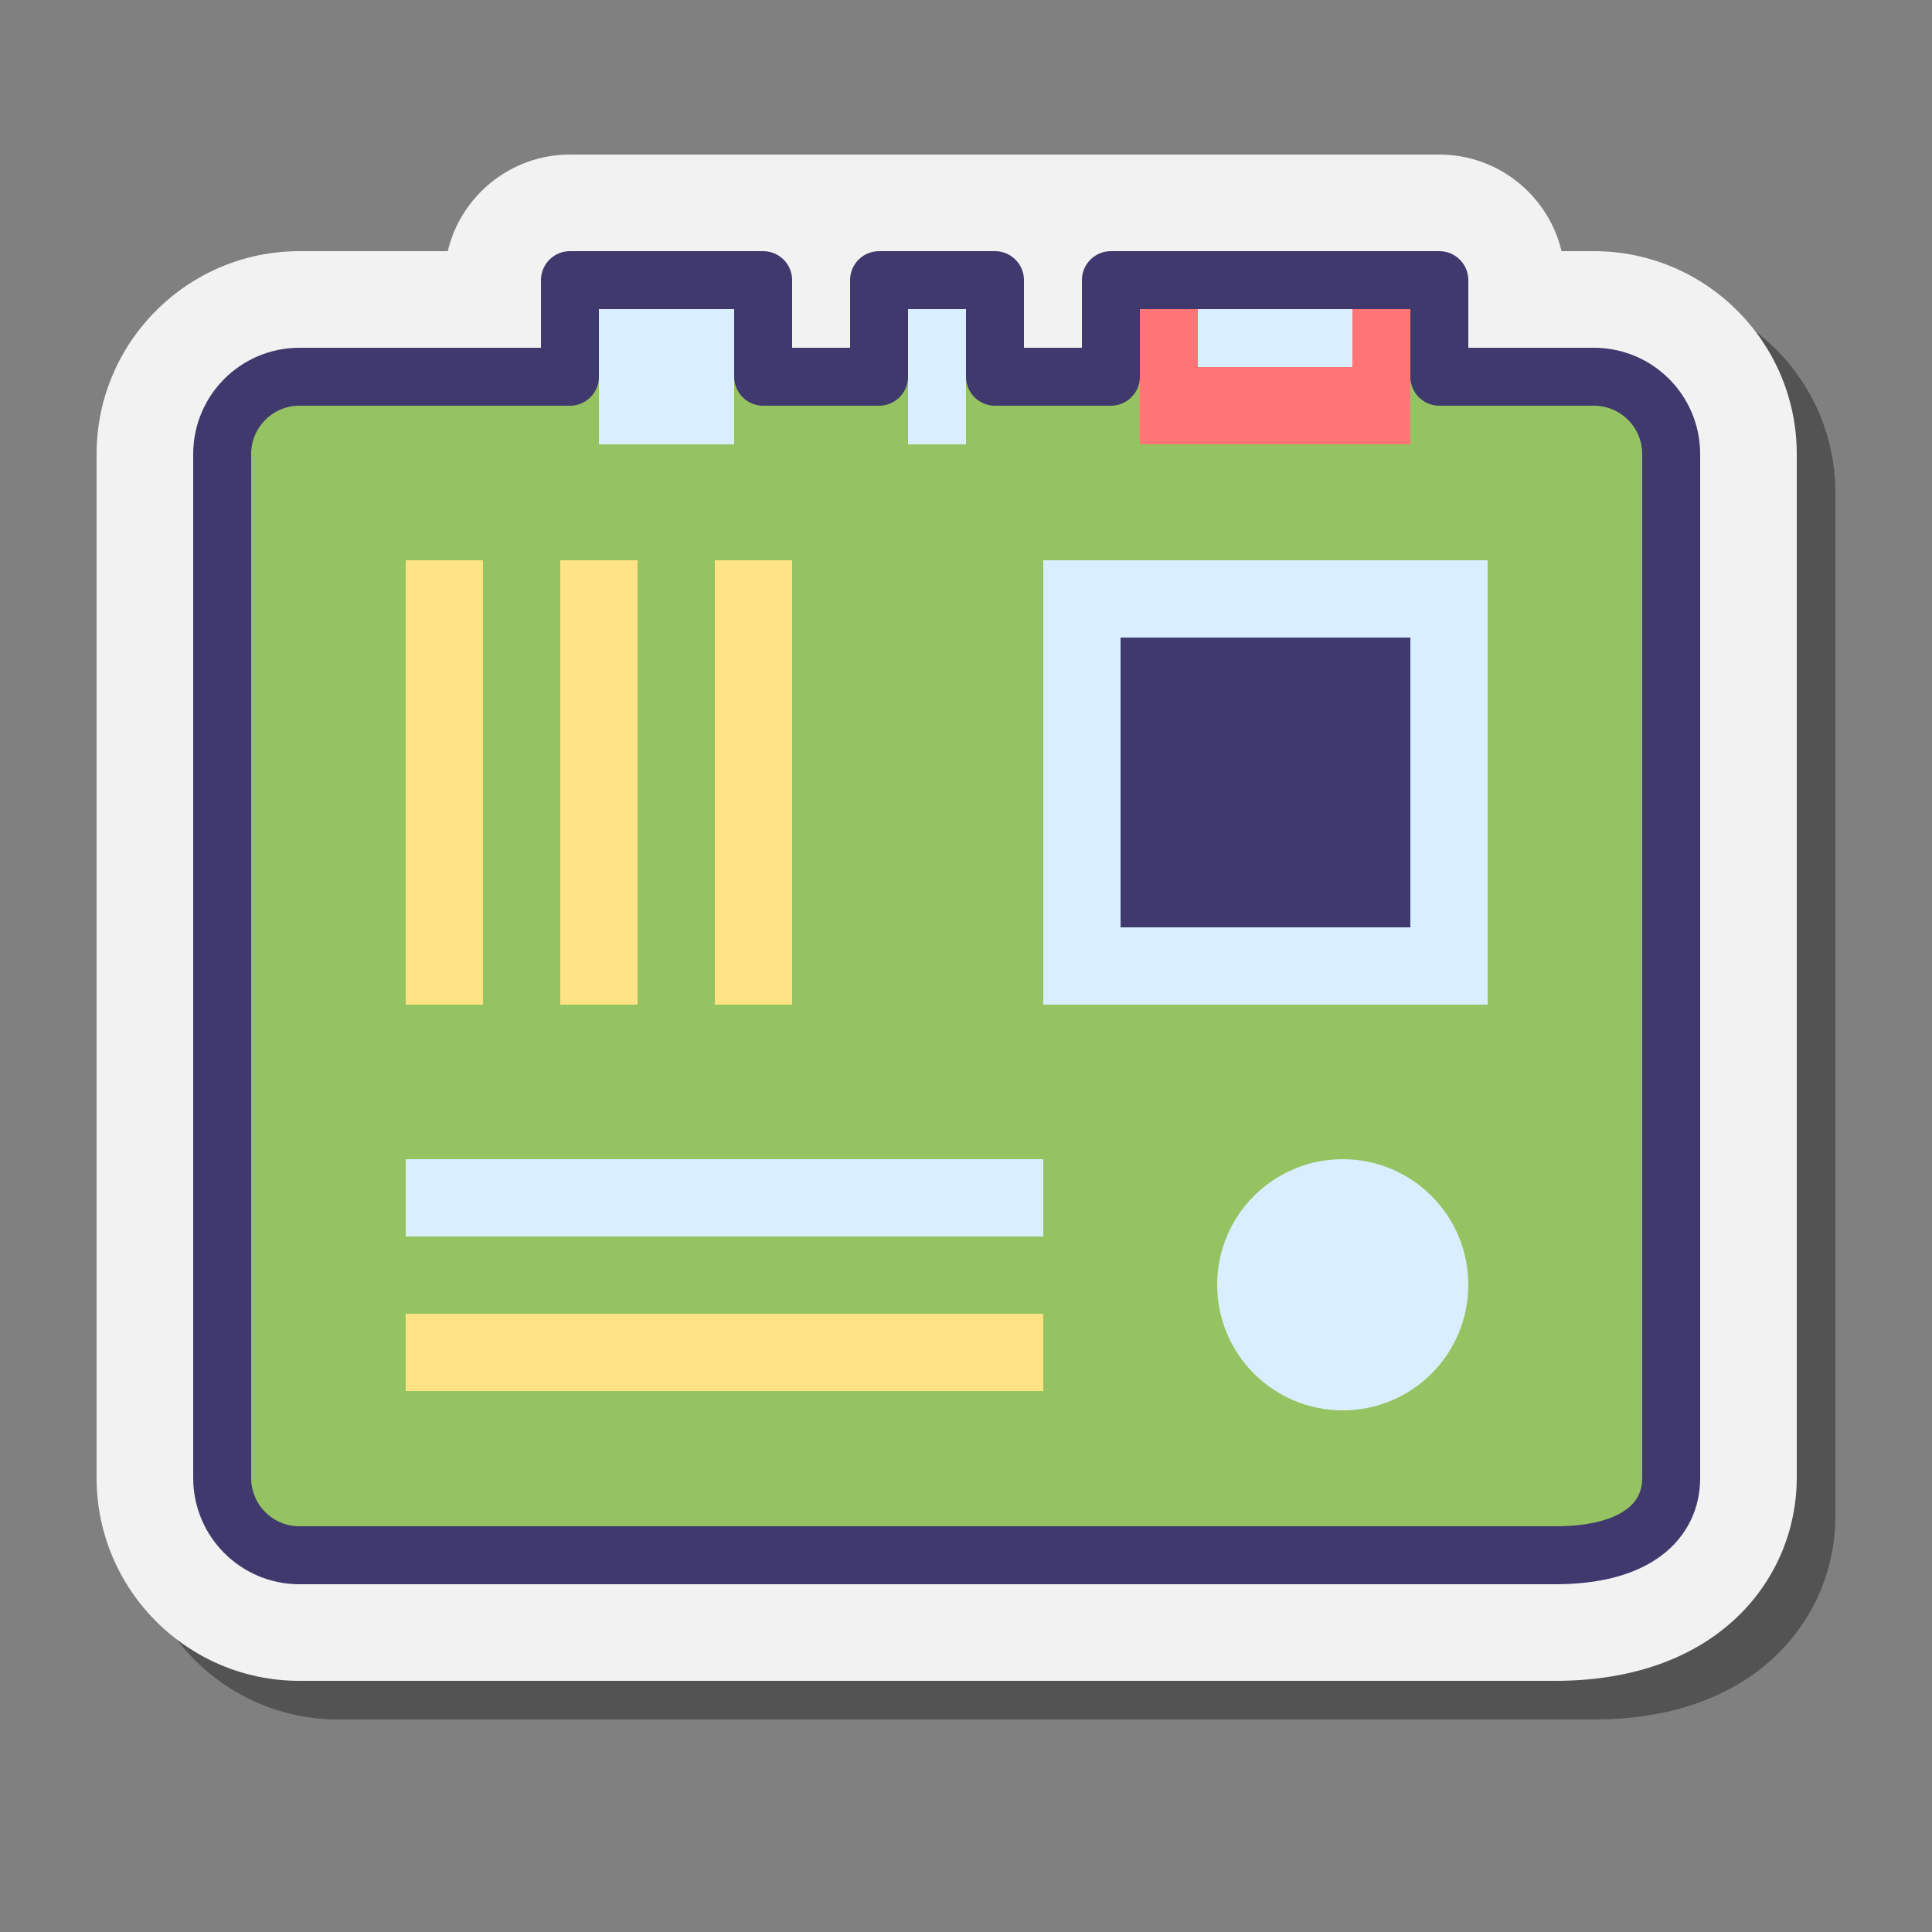 <svg xmlns="http://www.w3.org/2000/svg"  viewBox="0 0 100 100" width="400px" height="400px"><rect x="0" y="0" width="100" height="100" fill="#808080" stroke="none"/><path d="M17.5,89C11.71,89,7,84.29,7,78.5v-53C7,19.71,11.71,15,17.5,15h7.675c0.679-2.863,3.257-5,6.325-5 h10c1.082,0,2.102,0.266,3,0.734c0.898-0.469,1.918-0.734,3-0.734h6c1.082,0,2.102,0.266,3,0.734c0.898-0.469,1.918-0.734,3-0.734 h17c3.068,0,2.821,2.137,3.5,5h4.5C90.29,15,95,19.71,95,25.5v53C95,83.557,91.088,89,82.5,89H17.5z" opacity=".35"/><path fill="#f2f2f2" d="M15.5,87C9.71,87,5,82.29,5,76.5v-53C5,17.71,9.71,13,15.5,13h7.675c0.679-2.863,3.257-5,6.325-5 h45c3.068,0,5.646,2.137,6.325,5H82.5C88.29,13,93,17.71,93,23.5v53C93,81.557,89.088,87,80.5,87H15.5z"/><path fill="#96c362" d="M82.5,19.5h-8v-5h-17v5h-6v-5h-6v5h-6v-5h-10v5h-14c-2.209,0-4,1.791-4,4v53c0,2.209,1.791,4,4,4h65 c4.209,0,6-1.791,6-4v-53C86.5,21.291,84.709,19.5,82.5,19.5z"/><rect width="7" height="8" x="31" y="15" fill="#d9eeff"/><rect width="14" height="8" x="59" y="15" fill="#ff7575"/><rect width="3" height="8" x="47" y="15" fill="#d9eeff"/><path fill="none" stroke="#40396e" stroke-linecap="round" stroke-linejoin="round" stroke-miterlimit="10" stroke-width="3" d="M82.5,19.5h-8v-5h-17v5h-6v-5h-6v5h-6v-5h-10v5h-14c-2.209,0-4,1.791-4,4v53c0,2.209,1.791,4,4,4h65c4.209,0,6-1.791,6-4v-53 C86.5,21.291,84.709,19.5,82.5,19.5z"/><rect width="8" height="3" x="62" y="16" fill="#d9eeff"/><rect width="23" height="23" x="54" y="29" fill="#d9eeff"/><rect width="15" height="15" x="58" y="33" fill="#40396e"/><path fill="#d9eeff" d="M69.5,73L69.5,73c-3.59,0-6.5-2.91-6.5-6.5v0c0-3.59,2.91-6.5,6.5-6.5h0c3.59,0,6.5,2.91,6.5,6.5v0 C76,70.09,73.09,73,69.5,73z"/><rect width="4" height="23" x="37" y="29" fill="#ffe385"/><rect width="4" height="23" x="29" y="29" fill="#ffe385"/><rect width="4" height="23" x="21" y="29" fill="#ffe385"/><rect width="33" height="4" x="21" y="60" fill="#d9eeff"/><rect width="33" height="4" x="21" y="68" fill="#ffe385"/></svg>